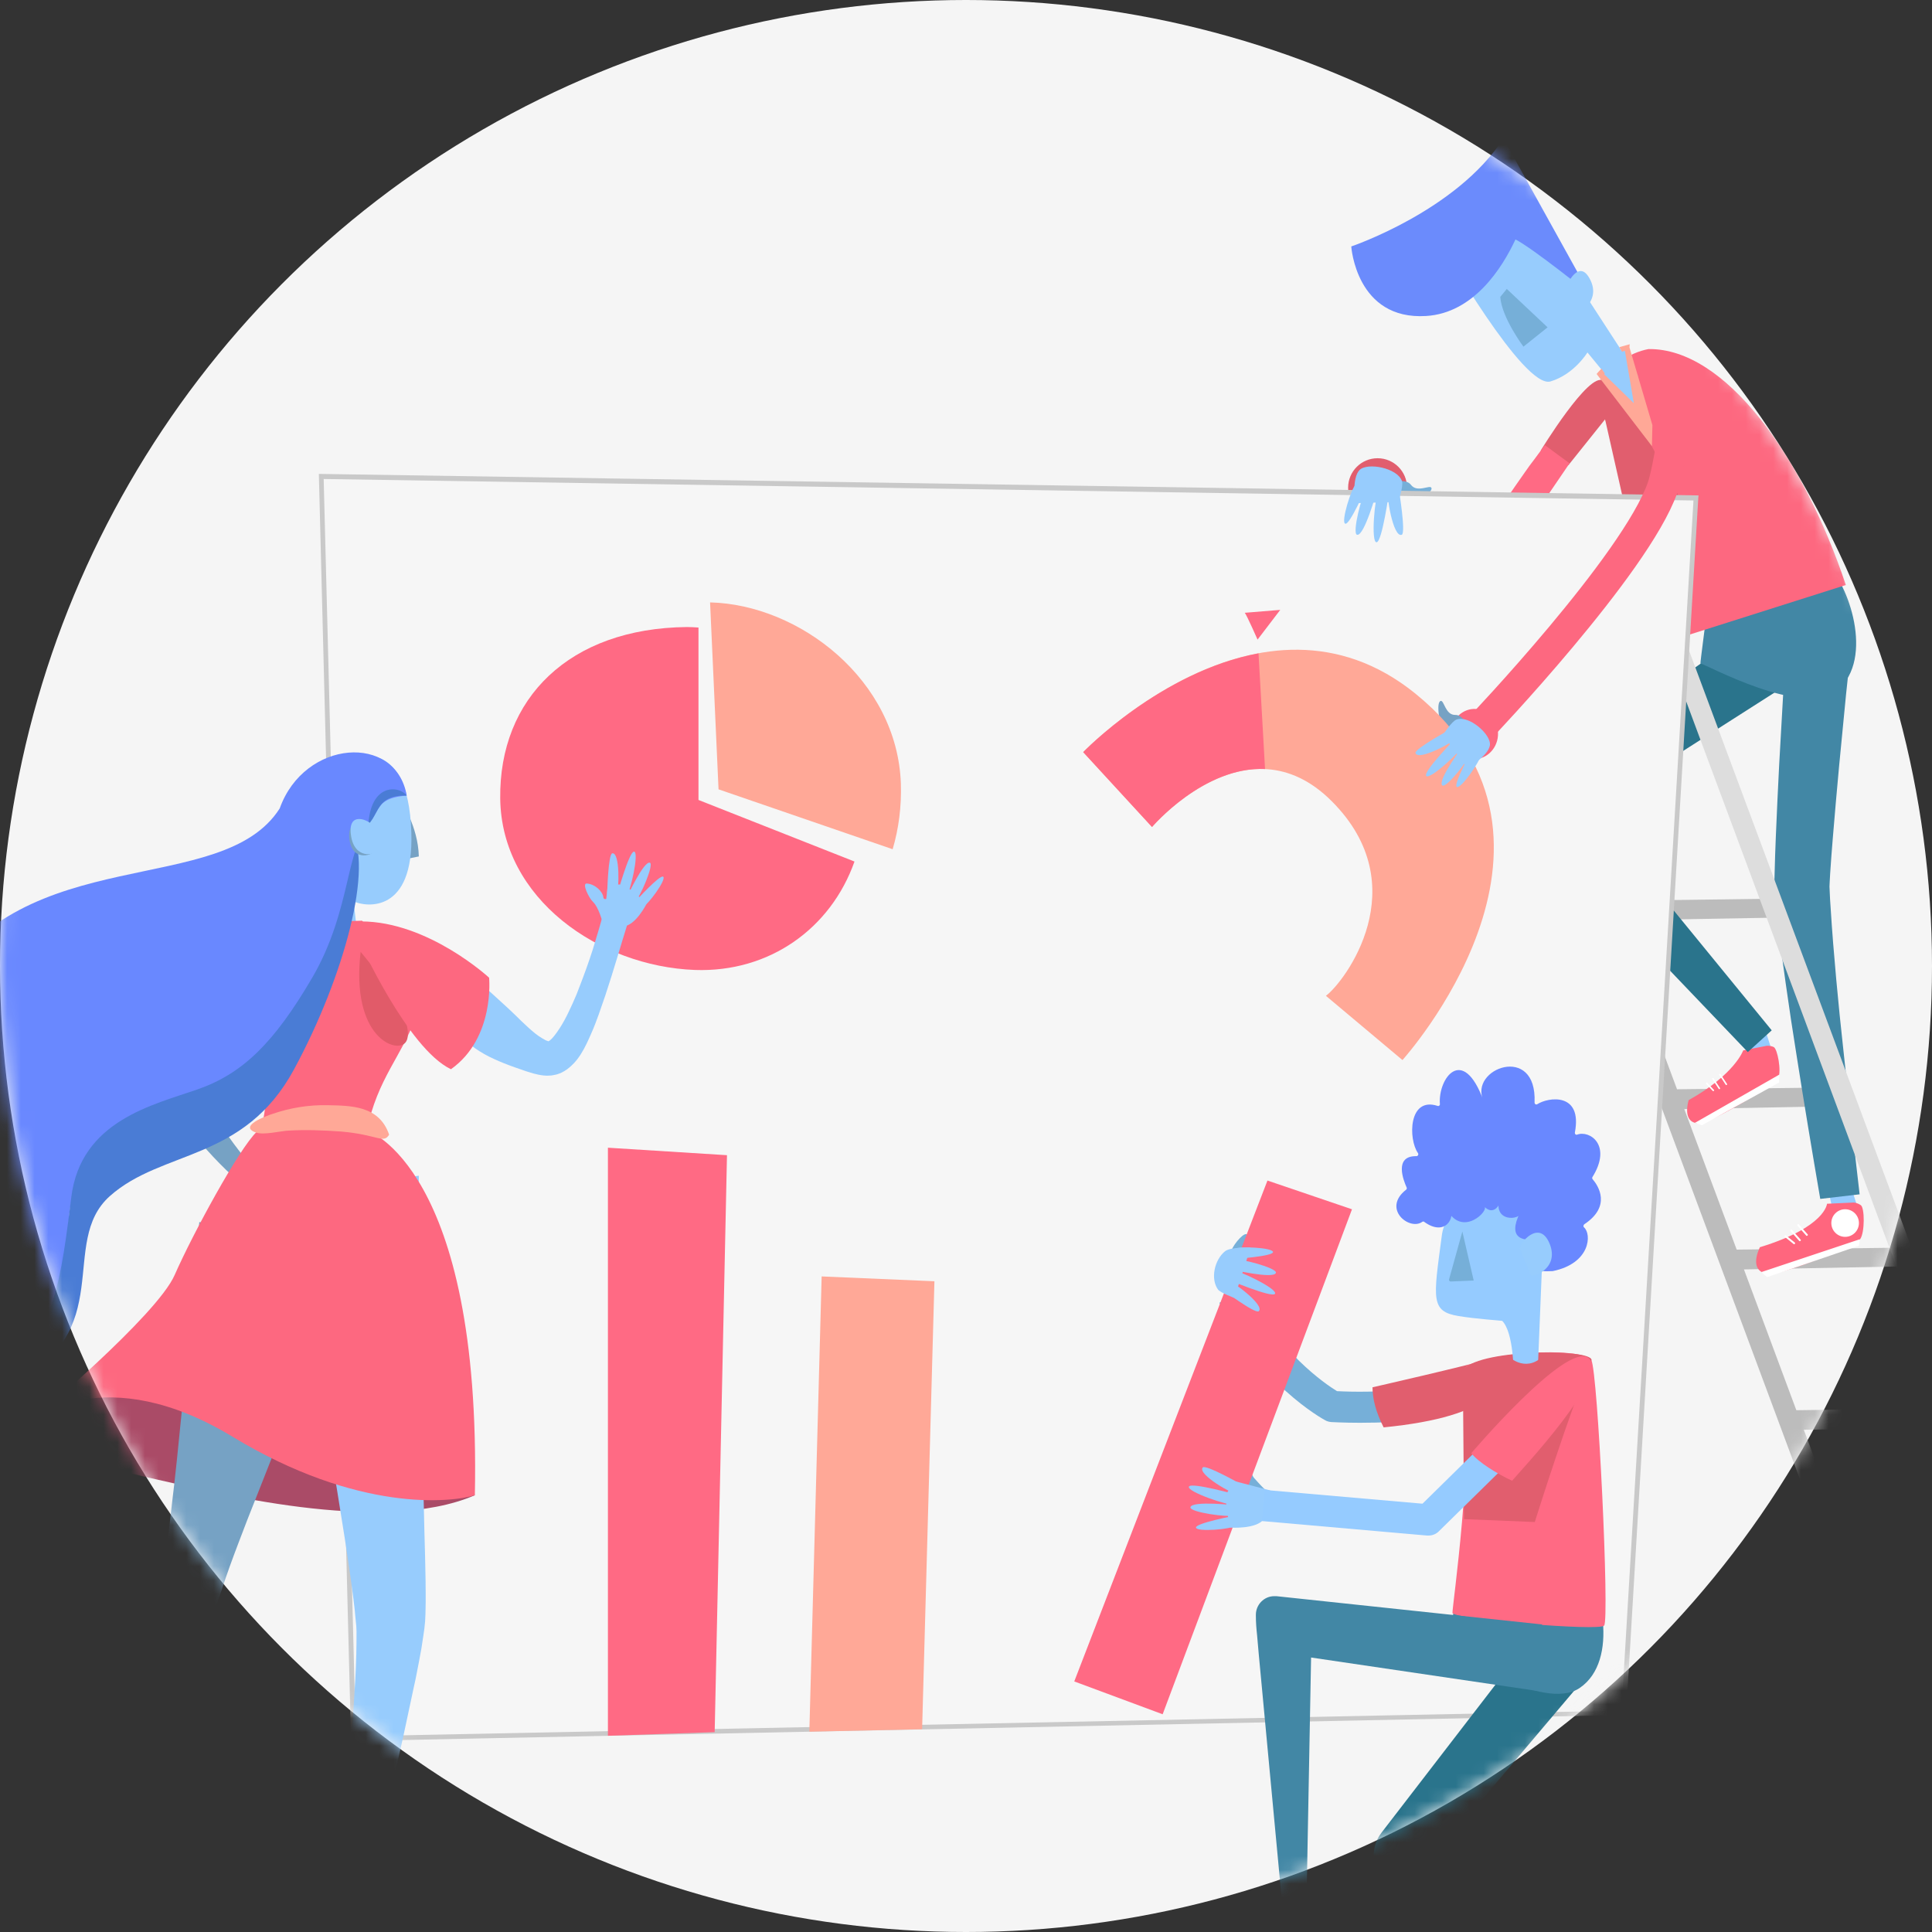 <svg xmlns="http://www.w3.org/2000/svg" xmlns:xlink="http://www.w3.org/1999/xlink" width="140" height="140" viewBox="0 0 140 140">
    <rect x="0" y="0" width="140" height="140" fill="#333333" stroke="none"/>
    <defs>
        <circle id="prefix__a" cx="70" cy="70" r="70"/>
    </defs>
    <g fill="none" fill-rule="evenodd">
        <mask id="prefix__b" fill="#fff">
            <use xlink:href="#prefix__a"/>
        </mask>
        <use fill="#F5F5F5" xlink:href="#prefix__a"/>
        <g mask="url(#prefix__b)">
            <g transform="translate(-12 10)">
                <path fill="#BCBCBC" fill-rule="nonzero" d="M147.053 105.228L159.18 105.017 158.532 103.653 146.51 103.81 142.713 93.608 154.805 93.397 154.157 92.032 142.17 92.19 138.373 81.987 150.308 81.76 149.678 80.412 137.847 80.552 134.05 70.368 146.02 70.14 145.373 68.793 133.525 68.933 128.958 56.7 140.998 56.49 140.35 55.125 128.433 55.282 118.808 29.453 117.495 30.205 148.225 112.752 149.748 112.49 146.982 105.088z"/>
                <path fill="#95CBFF" fill-rule="nonzero" d="M139.947 64.733L140.507 66.465 138.67 66.57 138.303 64.978z"/>
                <path fill="#FF667E" fill-rule="nonzero" d="M138.32 66.115s-.612 1.75-3.955 3.605c-.28 1.032-.035 1.715.805 1.68.84-.035 5.46-2.8 5.688-3.29.244-.49-.053-2.117-.333-2.24-.28-.123-.507-.088-.507-.088l-1.698.333z"/>
                <path fill="#FFF" fill-rule="nonzero" d="M140.945 67.865L134.82 71.365 135.327 71.54 140.928 68.442zM136.588 67.83c.035-.017.07-.017.087 0l.472.718c.018.017 0 .052-.017.07-.035.017-.053.017-.07 0l-.472-.718c-.035-.018-.018-.053 0-.07zM136.08 68.127s0-.017 0 0c.035-.017.07-.017.087 0l.473.718c.018.017 0 .052-.017.07-.035.017-.053.017-.07 0l-.473-.718c-.035-.017-.018-.052 0-.07zM135.643 68.46c.017-.017.052-.017.07 0l.49.525c.017.017.017.052-.018.07-.035.017-.053.017-.07 0l-.49-.525c0-.017 0-.052.018-.07z"/>
                <path fill="#2A748C" fill-rule="nonzero" d="M140.683 40.127l-14.718 9.398.297-2.082c.63.682 1.208 1.417 1.786 2.135l1.767 2.152 3.518 4.305 7.052 8.627-1.732 1.575-15.365-16.082c-.998-1.032-.945-2.678.087-3.675.088-.087.192-.175.28-.245l.21-.14 14.315-10.08 2.502 4.112z"/>
                <path fill="#4287A5" fill-rule="nonzero" d="M135.678 34.318c.017.035-.49 3.762-.456 3.762.403.053 7.438 3.973 9.923 1.925 2.73-2.275.752-7.84-.77-9.065-.053-.035.018-.77-.053-.718l-7.262 4.813c-.035.018-.053.07-.035.105l-1.347-.822z"/>
                <path fill="#95CBFF" fill-rule="nonzero" d="M146.107 75.933L146.667 77.665 144.83 77.77 144.463 76.177z"/>
                <path fill="#FF667E" fill-rule="nonzero" d="M144.393 77.228s-.106 1.697-4.865 3.15c-.49 1.05-.333 1.82.577 1.942.91.123 6.335-2.03 6.685-2.52.35-.49.333-2.275.053-2.468-.28-.192-.525-.192-.525-.192l-1.925.088z"/>
                <circle cx="145.705" cy="78.627" r="1" fill="#FFF" fill-rule="nonzero"/>
                <path fill="#FFF" fill-rule="nonzero" d="M146.773 79.8L139.632 82.18 140.053 82.547 146.702 80.272zM142.257 78.733c.035-.035.07-.035.088-.018l.648.735c.017.017.017.052-.018.087-.017.018-.07.035-.088 0l-.647-.735c0-.017 0-.052.017-.07zM141.75 79.118c0-.018 0-.018 0 0 .035-.035.07-.035.088-.018l.647.735c.017.018.017.053-.018.088-.017.017-.07.034-.087 0l-.648-.736c0-.017 0-.052.018-.07zM141.33 79.537c.017-.035.052-.035.087-.017l.648.525c.018.017.018.052 0 .087-.017.035-.053.035-.088.018l-.647-.525c-.018-.017-.018-.07 0-.088z"/>
                <path fill="#4287A5" fill-rule="nonzero" d="M146.335 35.07l-.56 5.215-.507 5.233c-.158 1.732-.316 3.482-.456 5.215-.07.857-.14 1.732-.192 2.572l-.035.63c-.018.21-.018.402 0 .612.017.403.035.823.07 1.243.105 1.697.245 3.413.403 5.145.157 1.732.332 3.465.525 5.197.367 3.465.77 6.948 1.172 10.413l-2.852.332c-.595-3.465-1.173-6.93-1.715-10.394-.28-1.733-.543-3.483-.788-5.216-.245-1.75-.49-3.482-.683-5.267-.052-.438-.105-.892-.122-1.347-.018-.228-.018-.456-.018-.683l.018-.665c.018-.892.053-1.767.088-2.66.07-1.768.157-3.518.245-5.268l.297-5.25.333-5.25 4.777.193z"/>
                <path fill="#DDD" fill-rule="nonzero" d="M162.47 112.49L131.53 29.453 130.235 30.205 160.947 112.752z"/>
                <path fill="#FD6880" fill-rule="nonzero" d="M131.46 15.295c5.565-.07 11.2 7.805 14.297 17.097l-12.25 3.886s-5.775-17.483-5.88-18.183c.91-1.54 2.468-2.555 3.833-2.8z"/>
                <path fill="#E15E6E" fill-rule="nonzero" d="M130.602 20.317l4.183 7.735-4.725.088-1.75-7.753-2.66 3.325-2.013-1.05s3.518-5.774 4.533-5.075c1.015.7 2.433 2.73 2.433 2.73z"/>
                <path fill="#97CCFD" fill-rule="nonzero" d="M130.69 17.238L122.675 4.9l-6.23 2.835s5.968 10.483 7.91 9.905c1.715-.508 2.677-2.1 2.677-2.1l2.52 3.063 1.138-1.366z"/>
                <path fill="#76AFD8" fill-rule="nonzero" d="M121.188 10.938l2.957 2.782-1.75 1.4s-1.575-2.1-1.68-3.605"/>
                <path fill="#6B8BFC" fill-rule="nonzero" d="M120.942.035l6.248 11.27s-4.078-3.29-5.373-3.955c-.962 2.065-3.027 5.338-6.474 5.548-5.076.315-5.425-5.04-5.425-5.04s7.63-2.573 11.024-7.823z"/>
                <path fill="#97CCFD" fill-rule="nonzero" d="M127.995 17.115L129.5 15.4 129.972 15.26 131.18 20.247z"/>
                <path fill="#FFA897" fill-rule="nonzero" d="M127.802 16.975L128.048 16.712 128.292 17.063 128.24 17.115 130.393 19.215 129.745 15.418 129.535 15.488 129.343 15.155 130.095 14.945 130.077 15.172 131.74 20.808 131.705 22.33 130.778 21.122 127.802 17.238 127.698 17.098z"/>
                <path fill="#97CCFD" fill-rule="nonzero" d="M125.09 11.69s1.102-3.325 2.1-1.505c.998 1.82-1.225 2.765-1.225 2.765"/>
                <path fill="#FF6A84" fill-rule="nonzero" d="M125.737 23.573l-1.347 1.977c-.455.648-.91 1.313-1.347 1.977v.018c-.018.035-.053.07-.07.087-.07.088-.088.105-.123.14l-.105.088c-.07.053-.123.123-.193.157-.122.105-.262.193-.385.28-.262.175-.507.316-.787.456-.525.262-1.067.472-1.61.612-1.085.315-2.188.42-3.272.438-.543 0-1.086-.018-1.61-.07-.263-.018-.526-.07-.788-.088l-.787-.122c-1.033-.175-2.048-.456-3.046-.77l.438-1.663c.963.192 1.925.35 2.888.455l.717.07c.245.018.472.035.718.035.472.018.944.018 1.417 0 .928-.052 1.838-.175 2.695-.438.42-.122.823-.297 1.19-.49.192-.105.368-.21.525-.315.07-.052.157-.105.227-.174.036-.035.07-.053.088-.088l.035-.035s.035-.035 0 0l-.087.105c.455-.665.91-1.33 1.382-1.995.228-.332.472-.665.718-.98.245-.332.472-.647.734-.98l1.785 1.313z"/>
                <circle cx="111.825" cy="25.34" r="2.135" fill="#E15E6E" fill-rule="nonzero"/>
                <g fill-rule="nonzero">
                    <path fill="#76AFD8" d="M78.015 1.137s.875-.262 1.225.193c.455.612 1.4-.035 1.488.228.122.35-1.243 1.12-2.153 1.277-.805.14-.56-1.698-.56-1.698z" transform="translate(35 23.8)"/>
                    <path fill="#F6F6F6" d="M0.263 0.735L99.89 2.292 94.657 90.335 2.607 92.19z" transform="translate(35 23.8)"/>
                    <path fill="#C9C9C9" d="M2.433 92.365v-.175L.105.543H.28L100.082 2.1l-.017.175-5.233 88.2h-.157l-92.242 1.89zM.455.91l2.328 91.105L94.5 90.16l5.215-87.692L.455.91z" transform="translate(35 23.8)"/>
                    <path fill="#FFA897" d="M36.54 58.695L44.712 59.045 43.82 91.507 35.648 91.683z" transform="translate(35 23.8)"/>
                    <path fill="#FF6A84" d="M21.052 49.367L29.68 49.91 28.788 91.718 21.052 91.98zM27.615 24.168V11.673c-.28-.018-.56-.036-.84-.036-8.522.088-13.615 5.163-13.527 12.425.087 7.28 7.175 12.163 14.104 12.425 5.408.193 9.853-3.01 11.568-7.857l-11.305-4.462z" transform="translate(35 23.8)"/>
                    <path fill="#FFA897" d="M42.28 22.977c-.263-7.49-7.333-12.967-13.825-13.125l.613 13.546 12.617 4.34c.438-1.488.648-3.08.595-4.76z" transform="translate(35 23.8)"/>
                    <path fill="#97CCFD" d="M78.313 2.572s.402-1.137.28-1.505c-.316-.962-2.52-1.382-3.08-.804-.56.577-.333 2.397-.333 2.397l3.132-.088z" transform="translate(35 23.8)"/>
                    <path fill="#97CCFD" d="M78.365 1.663s.525 3.184.21 3.29c-.63.227-1.138-2.923-.98-3.203.175-.262.77-.087.77-.087z" transform="translate(35 23.8)"/>
                    <path fill="#97CCFD" d="M77.665 1.802s-.508 3.658-.91 3.693c-.438.035-.123-3.395.14-3.675.228-.298.77-.018.77-.018zM76.772 1.785s-.91 3.29-1.434 3.167c-.385-.087.367-3.01.665-3.237.28-.228.77.07.77.07z" transform="translate(35 23.8)"/>
                    <path fill="#97CCFD" d="M76.002 1.505s-1.207 2.782-1.522 2.643c-.333-.123.472-2.643.752-2.818.28-.175.77.175.77.175z" transform="translate(35 23.8)"/>
                </g>
                <g fill-rule="nonzero">
                    <path fill="#AA4B67" d="M44.03 50.365s.735 1.487 2.38 3.535c-6.825 2.958-19.18-.297-23.03-1.137-10.412-2.293-9.047-4.305-9.047-4.305S28.035 35.91 44.03 50.365z" transform="translate(0 44.45)"/>
                    <path fill="#FD6880" d="M7.298 83.457c.192 1.296 1.714 4.866 2.572 6.703.228.49 1.435.77 1.61.718.735-.158 2.258-.053 1.872-1.663-.017-.105-1.277-.105-1.295-.21-.21-1.575-2.782-6.195-2.782-6.195s-2.1-.228-1.978.647z" transform="translate(0 44.45)"/>
                    <path fill="#FD6880" d="M11.06 85.785s1.172.84 1.33.718c.157-.123 1.172-1.925.647-2.013-.525-.087-2.275-.122-2.415.245-.14.368.438 1.05.438 1.05z" transform="translate(0 44.45)"/>
                    <path fill="#76A2C4" d="M33.547 35.14c.298.332.526.665.7.98.105.158.175.315.245.473.07.157.14.314.193.472.227.613.35 1.225.385 1.82.087 1.19-.297 2.31-.525 3.448-.543 2.257-1.242 4.514-2.047 6.737-.403 1.12-.84 2.222-1.278 3.325l-1.313 3.325c-.42 1.102-.857 2.223-1.26 3.343l-.297.84-.28.84-.297.84-.28.857-.28.858-.28.874-.158.456c-.052.157-.122.332-.192.49l-.053.122-.07.14-.07.14-.07.123c-.087.174-.175.332-.262.472-.35.595-.718 1.103-1.068 1.593-.367.49-.717.962-1.085 1.434-1.47 1.856-2.94 3.658-4.41 5.46-1.47 1.803-2.887 3.623-4.288 5.46-.7.928-1.382 1.856-2.065 2.8l-.997 1.436c-.157.245-.315.49-.49.717l-.473.735-1.61-1.278 1.05-1.364 1.033-1.383c.683-.927 1.383-1.855 2.048-2.782 1.347-1.873 2.66-3.763 3.954-5.67 1.278-1.908 2.52-3.85 3.658-5.793.28-.49.56-.98.822-1.47.263-.49.508-.98.683-1.435.052-.105.087-.228.122-.332l.035-.07.018-.07.017-.07.018-.088c.035-.123.052-.227.087-.35l.088-.385c.105-.525.21-1.085.298-1.645.192-1.12.35-2.24.507-3.377.157-1.138.297-2.276.42-3.413.28-2.275.508-4.567.735-6.877.227-2.293.455-4.586.665-6.896l.315-3.447c.105-1.155.21-2.292.297-3.447l7.105 1.032z" transform="translate(0 44.45)"/>
                    <path fill="#FFF" d="M8.313 82.757s.14.788-.578.823c.21 1.383 1.47 4.55 2.433 6.317.332.613 2.905.49 3.237-.035-.053.298-.157 1.12-1.925 1.156-.402.017-1.225.07-1.768-.928-1.137-2.1-2.327-5.443-2.45-6.528-.07-.7-.227-.805 1.05-.805z" transform="translate(0 44.45)"/>
                    <path fill="#97CCFD" d="M42.35 30.747c-.07 4.935.017 9.818.122 14.7l.088 3.675.105 3.658c.035 1.225.053 2.45.087 3.675.035 1.225.07 2.45.088 3.693 0 .63.017 1.242 0 1.89 0 .315-.018.665-.035.997l-.053.525-.07.49c-.087.648-.192 1.26-.315 1.873-.122.612-.227 1.224-.367 1.82l-.77 3.605-.805 3.57-.787 3.57-.77 3.57c-.508 2.38-1.016 4.76-1.436 7.157l-1.417-.28.14-1.82.157-1.82.298-3.64c.227-2.415.438-4.847.612-7.263.193-2.414.403-4.83.526-7.192.035-.595.052-1.19.07-1.767.017-.578.017-1.156.017-1.68l-.017-.386-.035-.332-.035-.35-.018-.193-.017-.21c-.053-.542-.14-1.12-.21-1.697-.316-2.345-.7-4.725-1.086-7.105l-.595-3.587-.577-3.588-1.172-7.175c-.368-2.398-.77-4.795-1.12-7.175l9.397-1.207z" transform="translate(0 44.45)"/>
                    <path fill="#76A2C4" d="M29.505 13.633l-3.447 9.222c.07.402.21.805.35 1.19.07.192.157.385.244.577.088.193.175.386.263.56.367.753.788 1.47 1.26 2.153.455.7.962 1.365 1.47 2.012l.788.963.822.928c.228.262.21.647-.052.874-.228.21-.595.21-.823 0l-.052-.035-.98-.857c-.316-.297-.648-.595-.963-.892-.63-.613-1.243-1.26-1.82-1.943-.595-.683-1.155-1.418-1.663-2.223-.122-.192-.245-.402-.385-.612-.122-.21-.244-.42-.367-.665l-.175-.35-.158-.367c-.052-.123-.105-.263-.157-.403l-.07-.227-.035-.14-.017-.07-.035-.14c-.035-.14-.035-.28 0-.42l.14-.858 1.68-9.887c.21-1.226 1.364-2.048 2.59-1.838 1.224.21 2.047 1.365 1.837 2.59-.017.14-.052.28-.105.402l-.14.456zM41.072 3.64s1.225 1.785 1.278 3.972l-.892.175" transform="translate(0 44.45)"/>
                    <path fill="#97CCFD" d="M37.625 10.867c.892.42 4.375.893 4.182-4.987C41.58-1.487 37.292.577 37.292.577s-4.165 2.608-1.89 7.84l.666 7.298c.175.823 1.855-.49 1.995-.945" transform="translate(0 44.45)"/>
                    <path fill="#FD6880" d="M38.587 27.457S46.883 30.1 46.41 53.9c-1.697.525-8.452 1.278-17.552-4.235-9.258-5.617-14.526-1.207-14.526-1.207s9.03-7.56 10.325-10.518c1.296-2.957 4.69-9.205 5.95-10.377 1.015-.928.823-5.128-.717-8.103-1.4-2.73-.718-3.868-.718-3.868s-1.417-1.82.123-2.467c1.697-.7 8.942-.857 8.942-.857S42.7 17.5 42.053 19.39c-.875 2.59-2.713 4.322-3.465 8.067z" transform="translate(0 44.45)"/>
                    <path fill="#6988FF" d="M41.475 3.203c-.788-4.533-7.42-4.078-9.205.927-4.183 6.563-18.48 2.24-24.833 13.003-5.18 8.802 5.426 21.875-7.315 20.79 0 0 4.236 11.112 12.128 7.384 7.892-3.727 2.45-11.69 6.247-15.085 3.798-3.377 10.92-2.45 14.543-9.135 3.623-6.684 4.288-11.62 5.057-15.68 1.75-.595.63-2.012 3.378-2.204z" transform="translate(0 44.45)"/>
                    <path fill="#4A7CD5" d="M12.74 45.85c7.893-3.727 3.43-10.255 7.228-13.633 3.797-3.377 9.712-2.484 13.335-9.17 3.622-6.684 5.845-14.84 4.095-17.36 2.484.035 1.12-2.572 4.06-2.485-.456-.717-2.888-1.084-2.783 2.853-1.575.35-1.137 5.373-4.06 10.36-2.748 4.69-5.023 6.93-8.278 8.068-3.255 1.137-8.47 2.274-9.17 7.805-.7 5.512-1.19 10.447-5.057 12.092-3.867 1.645-9.94-2.047-12.022-6.458.035 0 4.76 11.656 12.652 7.928z" transform="translate(0 44.45)"/>
                    <path fill="#76A2C4" d="M38.867 5.407c-.07-.262-1.802-.752-1.54 1.016.263 1.697 1.838.997 1.785.787" transform="translate(0 44.45)"/>
                    <path fill="#97CCFD" d="M38.938 5.338c-.07-.28-1.768-1.138-1.506.734.245 1.803 1.803 1.4 1.733 1.173" transform="translate(0 44.45)"/>
                    <path fill="#FFA897" d="M40.197 27.773c-.717-2.118-2.782-2.1-4.445-2.136-1.364-.035-2.73.193-4.007.63-.438.14-2.503.893-1.207 1.348.595.21 1.802-.122 2.432-.14 1.242-.07 2.502-.018 3.745.07 2.66.227 3.08.91 3.482.227z" transform="translate(0 44.45)"/>
                    <path fill="#E15B69" d="M40.617 17.552s1.418 2.713.77 3.535c-.647.84-3.972-.35-3.255-6.562l2.486 3.027z" transform="translate(0 44.45)"/>
                    <path fill="#97CCFD" d="M43.663 14c1.4 1.19 2.765 2.45 4.13 3.675.682.613 1.347 1.225 1.995 1.872.332.316.647.613.997.893.175.14.35.262.508.35.087.053.175.105.245.14.07.035.157.053.192.07.018 0 .035 0 .018.017h-.018s-.017 0-.017.018h-.018c.017 0 .07-.035.14-.087.123-.088.245-.228.367-.386.245-.315.49-.7.7-1.085.21-.384.403-.805.596-1.224.192-.42.367-.84.525-1.278.332-.858.647-1.733.927-2.608.14-.437.262-.892.402-1.33l.193-.665.175-.665 1.837.508c-.577 1.838-1.085 3.64-1.697 5.477-.315.91-.612 1.838-1.032 2.783-.21.473-.42.962-.753 1.487-.175.263-.367.543-.7.84-.175.158-.367.316-.682.473l-.07.035-.105.035c-.07.035-.14.053-.21.07-.14.035-.263.053-.368.07-.227.018-.402.018-.542 0-.298-.035-.526-.087-.718-.14-.193-.052-.367-.105-.525-.157-.315-.105-.595-.21-.858-.298-.542-.192-1.032-.385-1.522-.613-.472-.21-.928-.472-1.33-.752-.105-.07-.193-.14-.297-.227l-.28-.228-.543-.49c-.7-.665-1.365-1.382-1.943-2.152-.594-.77-1.12-1.593-1.54-2.538l1.82-1.89z" transform="translate(0 44.45)"/>
                    <path fill="#FD6880" d="M47.443 16.398s-4.41-4.078-9.276-4.078c-.367 0-.105 1.487-.105 1.487s3.466 7.718 6.616 9.223c3.202-2.275 2.765-6.633 2.765-6.633z" transform="translate(0 44.45)"/>
                    <g fill="#97CCFD">
                        <path d="M1.75 3.098S1.82.244 2.118.21c.577-.087.49 2.73.315 2.94-.175.21-.683-.052-.683-.052z" transform="translate(0 44.45) translate(54.25 7.175)"/>
                        <path d="M2.467 3.22S3.342.07 3.692.087c.403.018-.28 2.993-.542 3.203-.228.228-.683-.07-.683-.07z" transform="translate(0 44.45) translate(54.25 7.175)"/>
                        <path d="M3.15 3.447S4.41.717 4.848.893c.314.122-.753 2.572-1.033 2.73-.28.157-.665-.176-.665-.176z" transform="translate(0 44.45) translate(54.25 7.175)"/>
                        <path d="M3.797 3.692S5.582 1.715 5.81 1.907c.245.21-1.137 2.083-1.435 2.136-.28.07-.578-.35-.578-.35z" transform="translate(0 44.45) translate(54.25 7.175)"/>
                        <path d="M2.94 5.495c.875-.053 1.663-1.627 1.663-1.627s-1.4-1.418-1.978-1.4c-.578.017-.84.122-.84.122l-.28 2.503s1.067.437 1.435.402z" transform="translate(0 44.45) translate(54.25 7.175)"/>
                        <path d="M1.4 5.145s-.28-1.032-.665-1.4C.403 3.43-.088 2.38.263 2.397c.612.036 1.172.596 1.207.998.035.402.84-.245.84-.245s.018 2.205-.91 1.995z" transform="translate(0 44.45) translate(54.25 7.175)"/>
                    </g>
                </g>
                <path fill="#76AFD8" fill-rule="nonzero" d="M110.565 93.1c-1.225 0-2.047-.052-2.1-.052-.157-.018-.315-.053-.455-.14-.193-.106-4.813-2.66-7.648-8.505l2.03-.98c2.206 4.532 5.636 6.86 6.493 7.385 2.275.122 7.805.07 10.045-1.576l1.347 1.82c-1.487 1.103-3.954 1.768-7.314 1.995-.893.035-1.698.053-2.398.053z"/>
                <path fill="#E15E6E" fill-rule="nonzero" d="M111.457 90.528s6.633-1.506 9.24-2.24c.578 1.995-.297 4.34-8.434 5.145-.56-1.103-.806-2.066-.806-2.906z"/>
                <path fill="#005693" fill-rule="nonzero" d="M114.905 111.055L114.905 111.055 114.537 110.95z"/>
                <path fill="#000" fill-rule="nonzero" d="M114.905 111.055L114.905 111.055 114.537 110.95z"/>
                <path fill="#2A748C" fill-rule="nonzero" d="M126.21 112.35l-11.007 13.02-1.033-2.275c.49-.017.962 0 1.453.017l1.452.07 2.888.123 5.792.262 11.567.508.018 1.593-11.568.734-5.775.368-2.887.193c-.963.052-1.925.14-2.888.14-1.47 0-2.66-1.173-2.677-2.643 0-.612.21-1.19.543-1.627l.105-.14 10.43-13.546 3.587 3.203z"/>
                <path fill="#4287A5" fill-rule="nonzero" d="M117.582 105.752c0 .035-.857 3.693-.804 3.71.402.088 7.017 4.673 9.694 2.853 2.94-1.995 1.506-7.735.106-9.1-.053-.053.087-.752.017-.718l-7.683 4.078c-.035.017-.052.052-.052.087l-1.278-.91z"/>
                <path fill="#FF6A84" fill-rule="nonzero" d="M118.09 89.565c-.035-.245.07-.472.28-.63 2.748-1.172 8.47-1.19 8.942-.385.473.84 1.33 18.847.928 19.25-.403.403-10.588-.438-10.99-.91-.017-.525 1.575-11.235.84-17.325z"/>
                <path fill="#E15E6E" fill-rule="nonzero" d="M118.09 100.082l5.127.21s2.643-8.434 4.113-11.742c-.017-.858-8.575-.787-9.328.805l.088 10.727z"/>
                <path fill="#95CBFF" fill-rule="nonzero" d="M117.688 85.365c1.242.21 3.132.333 3.167.35.822.822.892 3.78.77 4.55-.017.088 1.75.052 1.767 0l.333-8.172c.018-.508.07-1.838-.297-3.518-.35-1.663-5.268-2.52-6.195-.91-.49.857-.7 1.313-.77 1.995-.595 4.463-.805 5.373 1.225 5.705z"/>
                <path fill="#76AFD8" fill-rule="nonzero" d="M117.968 79.24l-.963 3.465c-.017.088.035.157.123.157l1.662-.07"/>
                <path fill="#6988FF" fill-rule="nonzero" d="M119.543 77.42c.454.227-1.576 2.328-2.696.21-.087-.157.123-.297.21-.157.456.752-.332 2.17-1.855 1.067-.034-.035-.087-.035-.14 0-.927.665-2.94-.945-1.172-2.328.052-.035.07-.122.035-.175-.21-.472-.945-2.292.718-2.257.105 0 .174-.14.105-.228-.7-.997-.7-4.112 1.434-3.412.088.035.175-.052.158-.14-.14-1.855 1.662-4.34 3.167-.228-1.12-2.327 3.885-4.217 3.693.123 0 .105.105.175.192.123.806-.525 3.29-.876 2.73 2.047-.017.105.07.192.158.157.91-.35 2.555.753 1.12 3.063-.035.053-.035.123.017.175.403.473 1.365 1.943-.612 3.255-.07.052-.088.175-.018.227.56.49.473 2.608-2.275 3.168h-.017c-1.243.07-1.838-.105-1.33-2.117.017-.088-.035-.193-.123-.175-.525.052-1.872.017-.892-1.96.192.524-2.17.857-1.418-1.26.193.262-.332 1.697-1.19.822z"/>
                <path fill="#97CCFD" fill-rule="nonzero" d="M122.132 80.465c-.087-.297 1.418-2.205 2.17-.315.718 1.82-1.312 2.468-1.382 2.24"/>
                <path fill="#E15E6E" fill-rule="nonzero" d="M121.275 88.252s1.19 1.243 2.485.07l-.123 2.17-2.24-.087-.122-2.153z"/>
                <path fill="#4287A5" fill-rule="nonzero" d="M123.358 112.525l-19.198-2.835 2.87-2.73c.035.928 0 1.873-.017 2.8l-.053 2.817-.105 5.618-.21 11.235-1.593.052-1.05-11.2-.524-5.6-.263-2.8-.123-1.4c-.052-.472-.087-.927-.087-1.4v-.07c0-.734.595-1.347 1.33-1.347h.158l19.25 2.047-.385 4.813z"/>
                <path fill="#FF667E" fill-rule="nonzero" d="M107.608 128.852s-.456 3.255-.946 3.658c-.49.403-9.187.14-9.432-.227-.245-.368.665-2.345 2.397-2.345 5.25 0 4.9-1.89 4.813-1.943l3.168.857z"/>
                <circle cx="105.157" cy="130.725" r="1" fill="#FFF" fill-rule="nonzero"/>
                <path fill="#FFF" fill-rule="nonzero" d="M101.588 129.518s.017 0 0 0c.052 0 .07.035.07.07l-.175 1.172c0 .035-.035.053-.07.053s-.053-.035-.053-.07l.175-1.173c0-.035.017-.052.053-.052zM100.975 129.518c.053 0 .07.035.07.07l-.175 1.172c0 .035-.035.053-.07.053s-.052-.035-.052-.07l.174-1.173c-.017-.035.018-.052.053-.052zM100.38 129.675c.035 0 .07.035.07.07v.998c0 .035-.035.07-.07.07s-.07-.035-.07-.07v-.998c0-.035.035-.07.07-.07z"/>
                <path fill="#E15E6E" fill-rule="nonzero" d="M134.173 123.638s2.782-1.75 3.412-1.628c.63.122 6.02 6.93 5.897 7.367-.122.438-2.222.998-3.325-.332-3.377-4.025-4.602-2.52-4.585-2.432l-1.4-2.975z"/>
                <path fill="#FFF" fill-rule="nonzero" d="M137.428 121.993L138.18 121.748 144.13 128.993 143.482 129.36zM138.565 127.82s-.017 0 0 0c-.017-.035-.017-.087.018-.105l.997-.612c.035-.018.07 0 .087.017.018.035.018.07-.017.087l-.998.613c-.034.035-.07.018-.087 0zM138.95 128.292c-.017-.035-.017-.087.018-.105l.997-.612c.035-.017.07-.017.088.017.017.035.017.07-.018.088l-.998.612c-.017.035-.052.035-.087 0zM139.475 128.643c-.017-.036-.017-.07 0-.088l.77-.648c.035-.017.07-.017.088 0 .017.035.017.07 0 .088l-.77.648c-.035.035-.07.035-.088 0z"/>
                <path fill="#76AFD8" fill-rule="nonzero" d="M103.425 98.683c.053-1.506 1.383.594-.543-1.576-.332-.367-.42-1.68-.665-1.4-.454.49-.454 1.348-.174 1.68.28.333-.823.456-.823.456s1.662 1.697 2.205.84zM100.17 81.83s.892-.735 1.085-1.26c.175-.472.998-1.417 1.138-1.067.245.63-.07 1.434-.456 1.627-.385.21.596.718.596.718s-2.153.98-2.363-.018z"/>
                <path fill="#FF6A84" fill-rule="nonzero" d="M103.845 75.547L109.97 77.63 96.25 114.222 89.845 111.843z"/>
                <path fill="#97CCFD" fill-rule="nonzero" d="M102.043 97.615s-2.678-1.522-2.888-1.277c-.42.49 2.24 1.995 2.537 1.942.316-.07.35-.665.35-.665z"/>
                <path fill="#97CCFD" fill-rule="nonzero" d="M101.745 98.35s-3.395-.962-3.588-.63c-.21.368 2.923 1.418 3.273 1.313.35-.106.315-.683.315-.683z"/>
                <path fill="#97CCFD" fill-rule="nonzero" d="M101.588 99.085s-3.238-.367-3.325.14c-.053.368 2.8.753 3.097.578.315-.175.228-.718.228-.718z"/>
                <path fill="#97CCFD" fill-rule="nonzero" d="M101.448 99.838s-2.835.542-2.783.857c.052.333 2.572.123 2.782-.122.21-.228 0-.735 0-.735z"/>
                <path fill="#97CCFD" fill-rule="nonzero" d="M103.6 100.065c-.542.77-2.45.63-2.45.63s-.525-2.1-.175-2.625c.35-.525.578-.717.578-.717l2.484.647c.018 0-.21 1.733-.437 2.065z"/>
                <path fill="#95CBFF" fill-rule="nonzero" d="M115.517 101.272h-.105l-11.97-1.05.193-2.257 11.445.998 9.485-9.328 1.593 1.61-9.87 9.695c-.193.21-.473.332-.77.332z"/>
                <path fill="#FF6A84" fill-rule="nonzero" d="M118.615 95.305s6.843-8.05 8.47-6.913c1.698 1.19-4.917 8.19-5.512 8.908-1.103-.507-2.45-1.347-2.958-1.995z"/>
                <path fill="#97CCFD" fill-rule="nonzero" d="M100.502 83.388s2.468 1.855 2.713 1.627c.472-.438-1.978-2.24-2.275-2.24-.315.017-.438.612-.438.612zM100.905 82.688s3.255 1.382 3.483 1.067c.244-.35-2.73-1.767-3.08-1.697-.368.052-.403.63-.403.63z"/>
                <path fill="#97CCFD" fill-rule="nonzero" d="M101.15 81.97s3.167.752 3.307.263c.106-.35-2.694-1.086-3.01-.946-.315.14-.297.683-.297.683z"/>
                <path fill="#97CCFD" fill-rule="nonzero" d="M101.377 81.235s2.888-.192 2.87-.507c-.017-.333-2.537-.438-2.782-.228-.228.21-.088.735-.088.735z"/>
                <path fill="#97CCFD" fill-rule="nonzero" d="M102.62 80.412s-1.453-.07-1.855.263c-.752.612-1.067 1.978-.508 2.765.175.245 1.19.612 1.19.612l1.173-3.64z"/>
                <path stroke="#FD6880" stroke-linejoin="round" stroke-width="2.262" d="M133.525 19.775s-.578 4.218-1.05 5.565c-1.977 5.6-13.195 17.378-13.195 17.378"/>
                <g fill-rule="nonzero" transform="translate(90.475 34.125)">
                    <ellipse cx="28.362" cy="9.065" fill="#FD6880" rx="1.82" ry="1.715" transform="rotate(-85.752 28.362 9.065)"/>
                    <path fill="#76A2C4" d="M27.86 8.505s-.315-.84-.875-.823c-.735.018-.805-1.085-1.067-1.014-.333.104-.123 1.627.297 2.414.367.7 1.645-.577 1.645-.577z"/>
                    <g>
                        <path fill="#FF6A84" d="M11.725.28c.123.122.928 1.943.928 1.943L14.296.07l-2.572.21z"/>
                        <path fill="#FFA897" d="M.018 10.377l4.987 5.425s6.843-8.05 13.02-1.872c6.178 6.178.928 13.108-.42 14.105l5.547 4.655s14.245-15.75.945-26.547C12.863-2.976.018 10.376.018 10.376z"/>
                        <path fill="#FF6A84" d="M12.723 3.22C5.652 4.532.017 10.377.017 10.377l4.988 5.425s3.745-4.41 8.19-4.2l-.473-8.382z"/>
                    </g>
                    <path fill="#97CCFD" d="M26.093 9.117s.63-.98.98-1.102c.91-.333 2.537 1.102 2.415 1.872-.123.77-1.628 1.663-1.628 1.663l-1.767-2.433z"/>
                    <path fill="#97CCFD" d="M26.74 8.662s-2.73 1.47-2.642 1.785c.192.613 2.887-.857 3.01-1.137.122-.28-.368-.648-.368-.648z"/>
                    <path fill="#97CCFD" d="M27.142 9.223s-2.485 2.537-2.274 2.87c.227.367 2.66-1.908 2.73-2.275.07-.35-.456-.595-.456-.595z"/>
                    <path fill="#97CCFD" d="M27.598 9.835s-1.96 2.625-1.558 2.957c.297.228 2.065-2.047 2.065-2.415.017-.35-.508-.542-.508-.542z"/>
                    <path fill="#97CCFD" d="M28.21 10.185s-1.4 2.555-1.12 2.713c.297.175 1.733-1.925 1.698-2.24-.035-.316-.578-.473-.578-.473z"/>
                </g>
            </g>
        </g>
    </g>
</svg>

